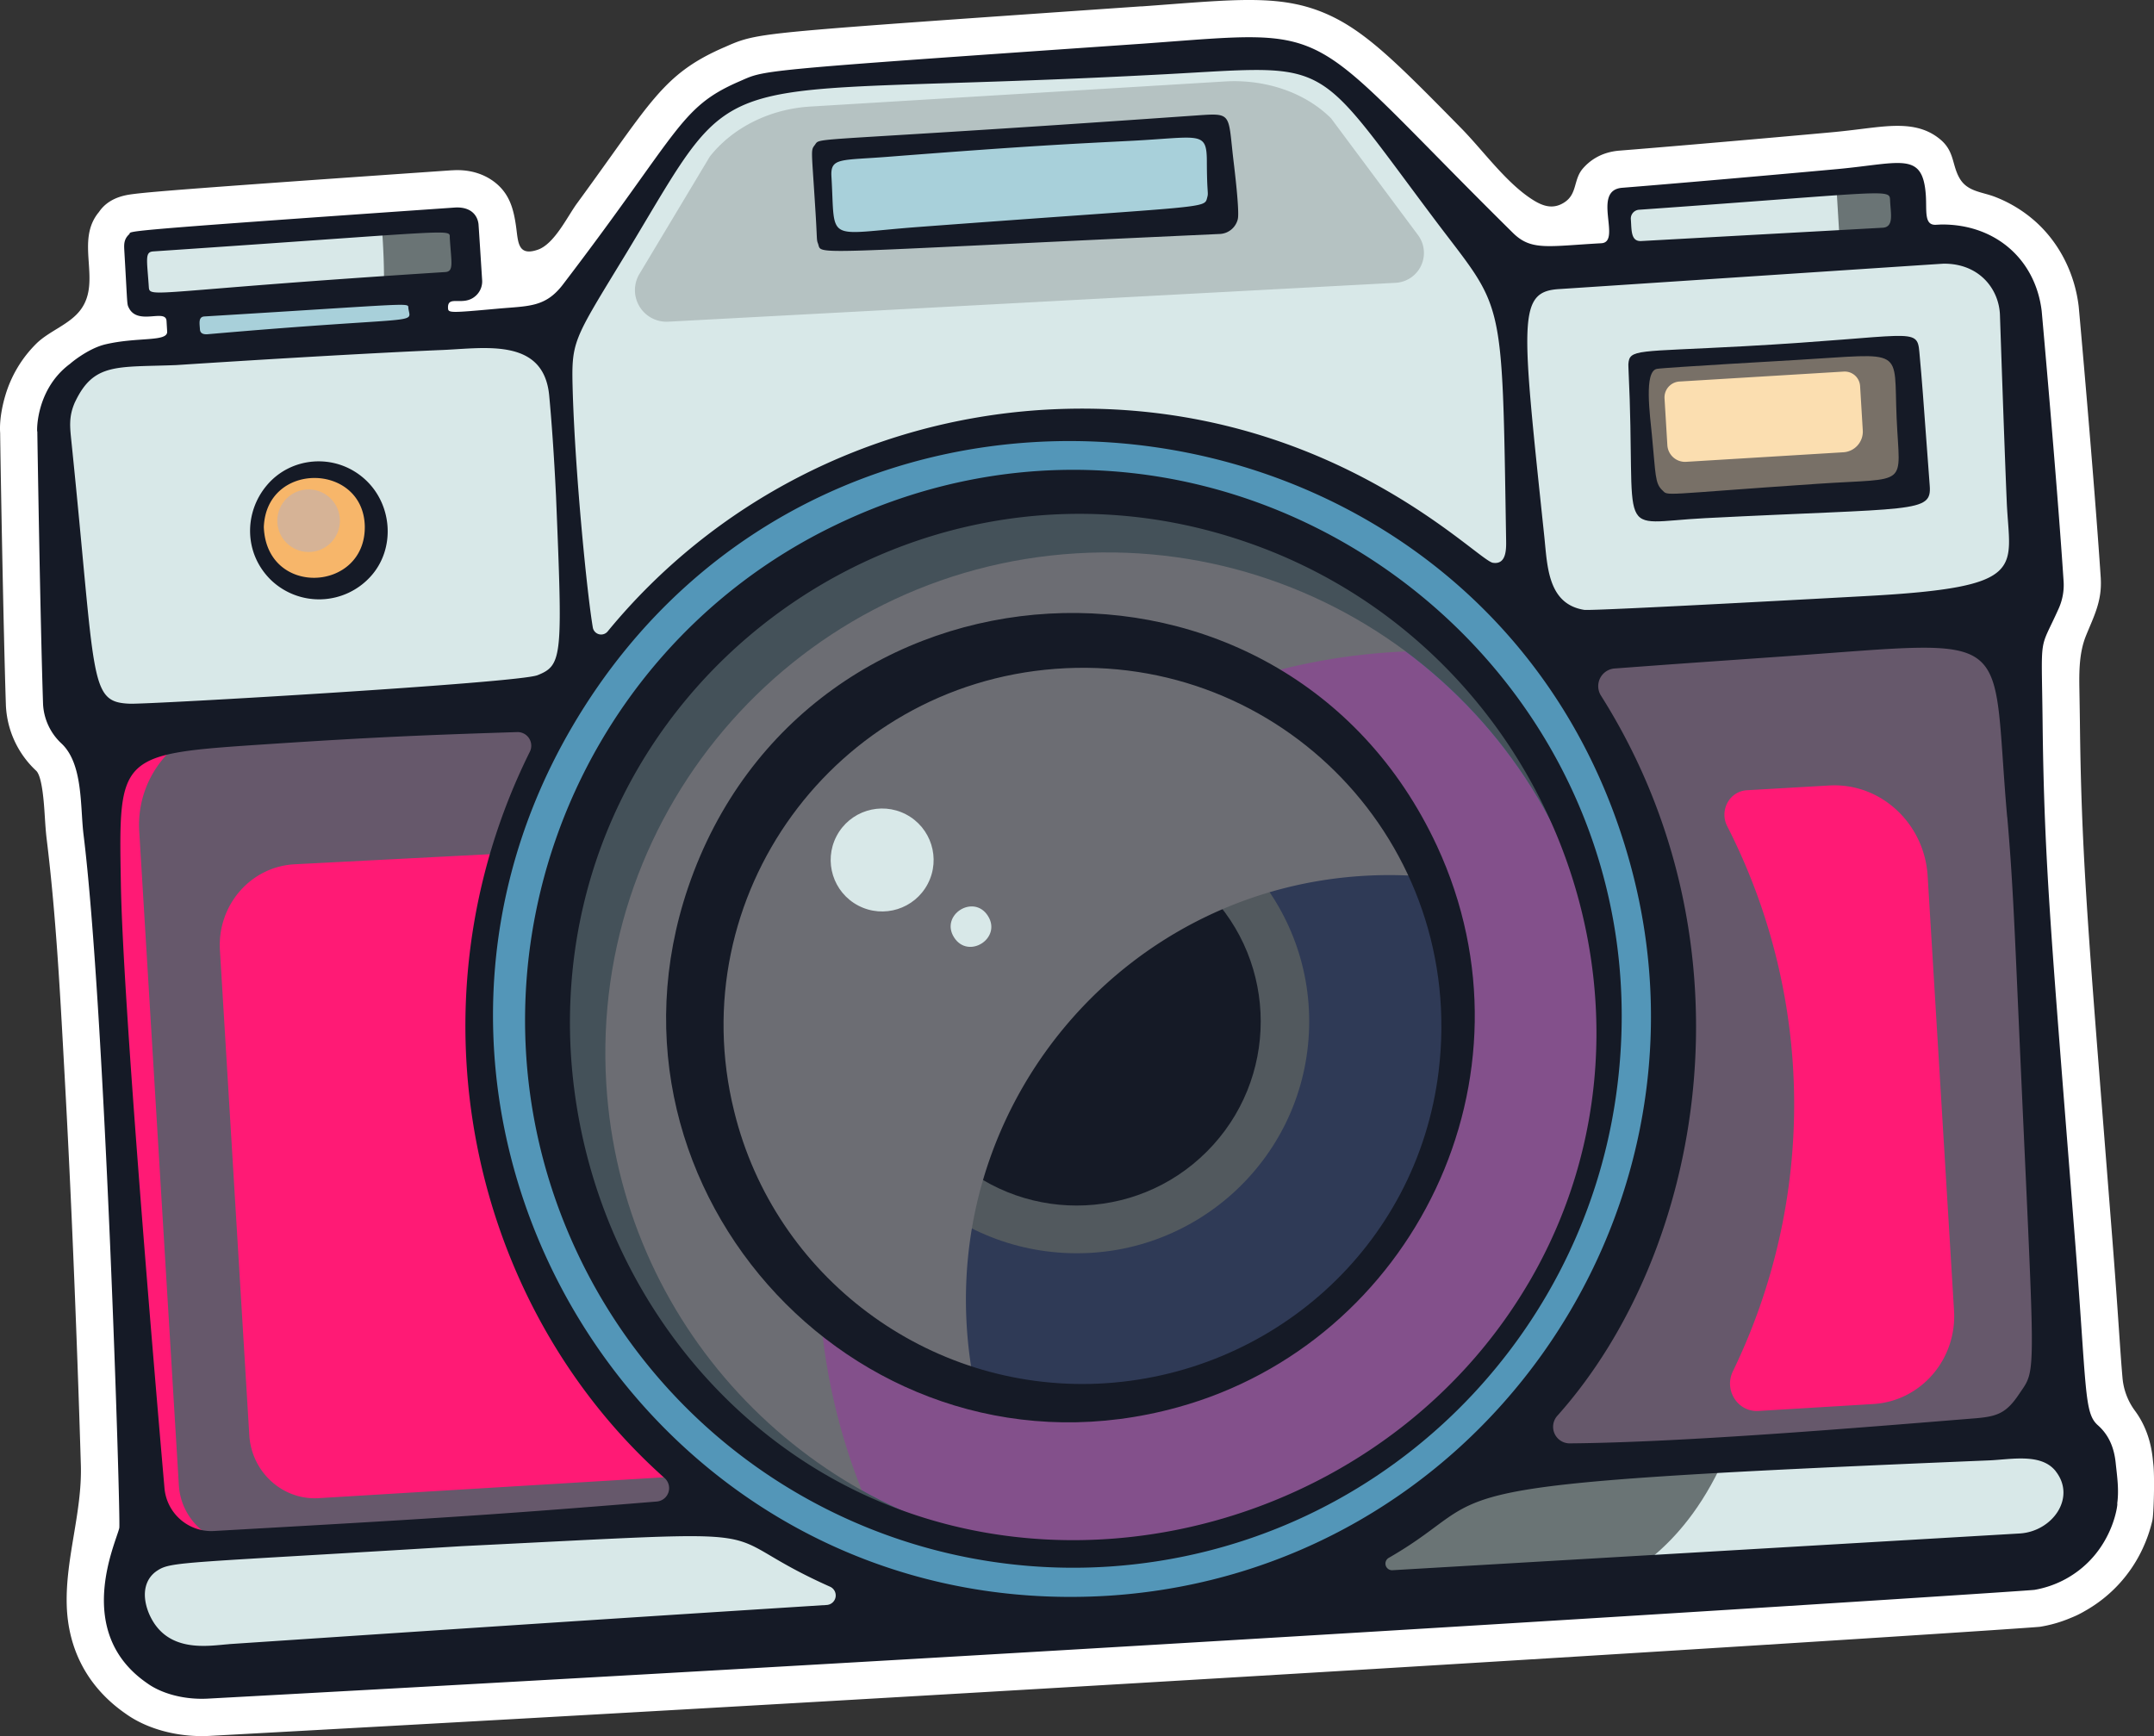<svg xmlns="http://www.w3.org/2000/svg" viewBox="0 0 1352.49 1090.14"><rect x="0" y="0" width="1352.49" height="1090.14" fill="#333333" stroke="none"/><defs><style>.cls-1{isolation:isolate;}.cls-2{fill:#fff;}.cls-14,.cls-3{fill:#ff1a75;}.cls-4{fill:#66586b;}.cls-10,.cls-11,.cls-14,.cls-15,.cls-16,.cls-18,.cls-4,.cls-6,.cls-8{mix-blend-mode:hard-light;}.cls-5{fill:#d8e8e8;}.cls-6{fill:#6a7475;}.cls-7{fill:#f7b66a;}.cls-8{fill:#d6b396;}.cls-9{fill:#fbdeb0;}.cls-10{fill:#787067;}.cls-11{fill:#b5c2c2;}.cls-12{fill:#5396b8;}.cls-13{fill:#406d96;}.cls-14{opacity:0.35;}.cls-15{fill:#6c6d73;}.cls-16{fill:#445159;}.cls-17{fill:#2f3a56;}.cls-18{fill:#52595e;}.cls-19{fill:#151a26;}.cls-20{fill:#a8d0da;}</style></defs><g class="cls-1"><g id="Layer_2" data-name="Layer 2"><g id="Layer_1-2" data-name="Layer 1"><path class="cls-2" d="M1305.65,433c-.2-11.39-.16-23.15,4.1-33.73,5-12.35,10.06-21.59,9.33-35.67v-.33c-4.27-64.58-13.79-170.18-13.86-170.74-2.37-20.24-11.72-39.46-26.89-53.17a83,83,0,0,0-26-15.87c-7.94-3-16.88-3.21-21.71-11.22-5.16-8.58-3.17-17.16-12.42-24.8-13.27-11-29.72-8.92-48.76-6.57-5.19.64-11.08,1.37-17.58,2S1069,90.41,1016.67,94.6c-11.9,1-19,6.75-23,11.46-5.71,6.86-3.32,15.53-11.09,20.81-7,4.75-13.39,2.77-19.6-1.06-16.9-10.41-31.61-31.21-45.57-45.38C877.21,39.54,857,19,832.06,8.37c-26-11.09-51.78-9.14-98.66-5.59-5.15.39-10.59.81-16.29,1.22l-.77,0c-118.65,8.23-178.2,12.36-209.9,15.24-32.4,2.94-39,4.84-49.58,9.53l-2.41,1.05-.23.1c-31.82,13.91-42.36,28.67-70.52,68.1-7.09,9.92-14.18,19.82-21.38,29.65-6.19,8.47-14.24,25.57-24.68,29.15-12.66,4.33-12.26-5-13.6-14.53-1.52-10.89-4-20.3-13-27.55-5-4-13.74-8.61-26.79-7.82l-.45,0c-102.87,7.14-152.89,10.75-178.4,12.85-12.72,1.05-19.92,1.77-24.08,2.41-10.07,1.55-15.85,6-19.15,10.91-15.47,18.42,2,43.42-11.62,61.52-6.83,9.11-19.4,13.08-27.57,21a76,76,0,0,0-19.71,33C2.15,252.34-.55,262.63.1,271.89c.15,15.66,2.05,124.29,3.6,171a59.68,59.68,0,0,0,19,41.08c3.86,3.62,4.93,20.65,5.44,28.83.3,4.65.6,9.45,1.15,13.94C35.49,577.39,38,628.59,40.8,679.54,44,737.66,46.46,795.82,48.58,854q1.2,33,2.19,66.06c.84,29.49-9.59,58-8.88,87.33.69,28.68,13.5,52.45,37.07,68.75,13.59,9.76,33.36,15,53,13.88,275.15-15,531.68-30,732.27-42.11,249.8-15.12,412.82-25.81,416.81-26.41a82.74,82.74,0,0,0,19.41-5.65,60.18,60.18,0,0,0,8.72-4.28,86.78,86.78,0,0,0,36.42-39.64,89.69,89.69,0,0,0,5.84-17c1-4.19,1.5-27.84.67-35.27-.13-1.17-.26-2.37-.38-3.58-1.22-11.7-5-21.81-11.16-30.17a40.65,40.65,0,0,1-7.84-20.62c-.71-8-1.43-18.43-2.23-30.15-1-14.57-2.25-32.7-4.07-55.92-1.92-24.57-3.67-46.76-5.27-67-10.73-135.86-14.34-181.63-15.19-259.27C1305.85,445.06,1305.74,438.48,1305.65,433Zm-8.47,558.48Z"/><rect class="cls-3" x="74.66" y="421.89" width="1206.47" height="515.71" transform="translate(-39.84 42.21) rotate(-3.46)"/><path class="cls-4" d="M87.42,521.87,112.3,932.64a39.61,39.61,0,0,0,41.93,37.14L1295.6,900.67l-31.17-514.76L148,453.51A64.58,64.58,0,0,0,87.42,521.87Zm69.11,379.28L138.09,596.66c-1.71-28.32,19.41-52.56,47-53.95L431.56,530a383.4,383.4,0,0,0,43.19,394.16L200.08,940.75C177.44,942.12,157.94,924.39,156.53,901.15Zm1019.76-19.51L1104.08,886c-12.91.78-21.79-13.08-16-24.93a384.14,384.14,0,0,0-3.55-342.23c-5.13-10,1.46-22.06,12.45-22.62l52-3c32.09-1.63,59.39,23.95,61.39,56.86L1226.93,823C1228.79,853.56,1206.12,879.83,1176.29,881.64Z"/><path class="cls-5" d="M1269.49,981,127.85,1050.14a46.8,46.8,0,0,1-49.54-43.88l-.79-13.08a18.72,18.72,0,0,1,17.55-19.82l1197.69-72.52a18.73,18.73,0,0,1,19.82,17.56l.79,13.08A46.81,46.81,0,0,1,1269.49,981Z"/><path class="cls-6" d="M1013.43,996.52c6.33-9.34,44.27-21.27,71.34-85.56L705,936.43c0,.37.08.74.1,1.11q.36,6,.71,12l.06.62,3.92,64.74Z"/><path class="cls-5" d="M1261.59,386.08,63.9,458.6A18.72,18.72,0,0,1,44.09,441L33.85,272a46.79,46.79,0,0,1,43.88-49.54l1141.64-69.13a46.8,46.8,0,0,1,49.54,43.89l10.24,169.09A18.73,18.73,0,0,1,1261.59,386.08Z"/><circle class="cls-7" cx="198.78" cy="332.28" r="37.44" transform="translate(-176.74 237.88) rotate(-45)"/><circle class="cls-8" cx="193.77" cy="326.96" r="19.65" transform="translate(-135.66 516.51) rotate(-89.26)"/><path class="cls-9" d="M1199.74,309.18l-163.49,9.9a2.79,2.79,0,0,1-3-2.63L1028,229.57a2.81,2.81,0,0,1,2.63-3l163.49-9.89a2.79,2.79,0,0,1,3,2.63l5.26,86.88A2.79,2.79,0,0,1,1199.74,309.18Z"/><path class="cls-10" d="M1194.14,216.7l-163.49,9.89a2.81,2.81,0,0,0-2.63,3l5.26,86.88a2.79,2.79,0,0,0,3,2.63l163.49-9.9a2.79,2.79,0,0,0,2.63-3l-5.26-86.88A2.79,2.79,0,0,0,1194.14,216.7ZM1157.49,284l-98.77,6a11.14,11.14,0,0,1-11.79-10.45l-1.78-29.41a10,10,0,0,1,9.35-10.56l103.2-6.25a9.69,9.69,0,0,1,10.25,9.08l1.69,27.9A13,13,0,0,1,1157.49,284Z"/><path class="cls-5" d="M782.79,33.44,496.66,50.77a89.83,89.83,0,0,0-69.07,39.46L349.59,206l15.14,234.43,597-36.14-14.19-234.5L856.12,64.28A89.85,89.85,0,0,0,782.79,33.44Z"/><path class="cls-11" d="M769,51.16,508.77,66.91c-25.38,1.54-48.69,13.15-63.08,31.41L401.5,172a19.83,19.83,0,0,0,18.07,30l456.71-24.41a18.79,18.79,0,0,0,14.07-30L835.77,74.3C819.29,57.91,794.36,49.62,769,51.16Z"/><rect class="cls-5" x="85.73" y="145.37" width="206.84" height="40.25" rx="2.81" transform="translate(-9.66 11.73) rotate(-3.46)"/><path class="cls-6" d="M288.36,139.33l-48.63,2.94c1.05,13.4,1.59,26.83,1.34,40.24l49.73-3a2.81,2.81,0,0,0,2.63-3L291.34,142A2.81,2.81,0,0,0,288.36,139.33Z"/><path class="cls-5" d="M1198.82,154.53l-180.31,10.91-2.27-37.37a2.82,2.82,0,0,1,2.64-3l174.7-10.58a2.81,2.81,0,0,1,3,2.64Z"/><path class="cls-6" d="M1193.58,114.52,1153.06,117l2.64,43.66,43.12-6.11-2.27-37.37A2.81,2.81,0,0,0,1193.58,114.52Z"/><circle class="cls-12" cx="676.01" cy="641.42" r="374.85" transform="translate(-255.55 665.88) rotate(-45)"/><circle class="cls-13" cx="676.01" cy="641.42" r="332.16" transform="translate(-255.55 665.88) rotate(-45)"/><path class="cls-14" d="M1008,630.37C1014,809.6,876.18,962.06,696.09,973a335.55,335.55,0,0,1-47.93-.52c-144-21.4-258.35-141-267.49-292.05C370.17,507,502.3,358,675.8,347.47,845.28,337.21,991.52,463,1008,630.37Z"/><path class="cls-15" d="M913.34,409q-18.84-.72-38.05.44C663.22,422.31,501.72,604.63,514.56,816.69A384.05,384.05,0,0,0,545.74,947c-112-47.83-193.42-155.71-201.28-285.54C333.38,478.38,472.83,321,655.94,309.87A331.33,331.33,0,0,1,913.34,409Z"/><path class="cls-16" d="M1007.56,621.34q.29,4.53.42,9C991.52,463,845.28,337.21,675.8,347.47,502.3,358,370.17,507,380.67,680.4c9.14,151,123.48,270.65,267.49,292.05-161.9-13.42-293.59-144.06-303.7-311C333.38,478.38,472.83,321,655.94,309.87S996.48,438.23,1007.56,621.34Z"/><circle class="cls-17" cx="676.01" cy="641.42" r="239.49"/><ellipse class="cls-18" cx="676.01" cy="641.42" rx="145.54" ry="146.01" transform="translate(1.12 1284.01) rotate(-87.09)"/><circle class="cls-19" cx="676.01" cy="641.42" r="115.59" transform="translate(-255.55 665.88) rotate(-45)"/><rect class="cls-20" x="516.88" y="86.1" width="249.9" height="58.96" rx="2.81" transform="translate(-5.81 39) rotate(-3.46)"/><rect class="cls-20" x="115.93" y="185.58" width="149.75" height="29.95" transform="translate(-11.77 11.9) rotate(-3.46)"/><path class="cls-15" d="M897.75,550.73A265.54,265.54,0,0,0,856,550c-146.41,8.86-257.89,135.34-249,282.49a270.36,270.36,0,0,0,5.4,39.91C516.4,846,443.32,760.88,437,655.89c-8-132,92.55-245.53,224.58-253.53C766.63,396,860,458.41,897.75,550.73Z"/><path class="cls-19" d="M170.33,364.4a43.64,43.64,0,0,0,62.2-2.21c16.33-17.73,14-46.89-4.87-62.51-18.3-15.2-45.18-12.65-60.06,5C153.15,321.73,153,347.67,170.33,364.4ZM165.65,331c1.6-41.57,62.49-40.52,63.4-.58C229.72,371.75,167.42,375.26,165.65,331Z"/><path class="cls-19" d="M1211.67,305c-4.85-65-4.44-61-6.51-84-1.47-16.17-4.4-9.37-110-3.59-67.69,3.7-72.12,1.52-72.72,11.41,0,.62.08,2.81.08,2.72,5.24,109.77-10,96.81,48.17,93.83C1202.45,318.67,1213,322.42,1211.67,305Zm-168,2.78c-4.55-4.47-4-9.31-6.43-34.41-1.22-12.9-5.09-40.05,3.06-41.73,4.09-.83,87.69-5.6,87.83-5.61,69-4,60.78-8.5,62.76,36.53,1.94,44.08,8.74,37.28-49.83,41.25C1041.34,310.57,1047.73,311.73,1043.7,307.77Z"/><path class="cls-19" d="M1295.71,364.77c-4.27-64.64-13.73-169.39-13.74-169.49-3.89-32.3-29-54.64-63.16-54.3l-3.27.17c-7.55.42-5.67-8.87-6.31-18.42C1207.35,95,1194,102.38,1154,106.14c-6.51.61-82.84,7.56-135.46,11.78-19.45,1.56,0,34.1-13.06,34.82-33.72,1.86-44,4.89-55.52-6.5C815.35,13.35,842.68,18.31,718.73,27.34c-252,17.49-237.2,16.45-255.13,24.06-37.09,16.23-36.83,31.27-110.13,127.24-11.08,14.51-21.53,13.43-41.15,15.21-29.29,2.67-30.81,2.7-31-.19-.55-9,9.65-.7,17.5-8a12.15,12.15,0,0,0,3.89-10.07c-2.27-35.83-2.27-34.9-2.25-34.81-.68-5.94-5.16-11.13-15.09-10.44C63.91,145.73,83.43,145,81.1,147.12c-3.76,3.44-3.17,7.25-3,11,2,34.09,1.54,32.6,2.75,35.08,5.57,11.48,23.23.4,23.71,8.31l.4,6.67c.4,6.67-18.39,3.26-38.76,8.05-11.37,2.68-22.78,12.64-22,12.07-23.36,17.08-20.87,46.64-20.77,42.3,0,2.06,1.85,118.9,3.6,171.5a36.27,36.27,0,0,0,11.6,24.8c13.62,12.77,11.69,39.74,13.8,57C66,633.38,75.86,954.89,74.9,959.47,73,968.36,45.65,1024.84,92.46,1057c8.08,5.87,22,10.51,38.21,9.63,631.61-34.33,1141.52-67.49,1146.83-68.3a63.54,63.54,0,0,0,19.68-6.9c31.87-17.57,33-52.48,32.13-46.63,1.33-9.15.07-17.14-.89-26.3s-4.1-17.26-11.15-23.51c-8.72-7.73-6.92-21-14.19-113.94-14.95-191-19.55-237.8-20.54-327.8-.63-57.44-2.48-43,10.19-71.32A36,36,0,0,0,1295.71,364.77ZM697.84,1001.9c-292.78,19.6-483.73-297.53-338.62-545.47C522.77,177,945.8,235.89,1025.49,549.61,1080.37,765.44,926.57,986.08,697.84,1001.9ZM134.35,961.38a29.49,29.49,0,0,1-31.07-26.87c-6.35-72.78-26.22-306.58-27.39-379.77-1.45-81.16-1.8-81.2,91-87.38,67.3-4.48,101.89-5.87,157.87-7.65a8.55,8.55,0,0,1,7.91,12.37c-79,159.09-37.78,347.13,84.63,456.05a8.45,8.45,0,0,1-4.92,14.74C305.68,951.65,264.36,954,134.35,961.38Zm1126-448.32c3.2,36.31,4.44,65.69,7.1,125.88,10.25,232,11.82,219.28.42,236.32-8.09,12.1-13.65,14.22-27.81,15.37-71.37,5.78-183.16,15.13-254.29,15.72A10.39,10.39,0,0,1,977.87,889c92-103,126.21-295.77,27.39-452.17a11.12,11.12,0,0,1,8.55-17.06c45.89-3.38,22.3-1.69,107.22-7.66C1268.86,401.75,1249.79,394,1260.3,513.06Zm-40.08-347.48c22.75-.23,35.2,16.27,35.51,32.8,0,.1,2.78,82.48,4.26,117,1.85,42,14.24,53.34-88,58.89-.11,0-172.2,9.52-177.34,8.69-23-3.7-23.1-27.72-25.05-46.2-14.44-137.2-17-153.91,10-155.28C985.06,181.16,1206,166.48,1220.22,165.58Zm-191.11-33.87c160.62-11.36,157.26-13.57,157.64-5.43.36,7.82,2.5,16.32-4.67,16.72l-151.61,8.36c-6.67.37-6-7-6.52-13.67A5.56,5.56,0,0,1,1029.11,131.71ZM393.39,158.8c75-124.13,42.05-96.86,326.55-111.58,118.74-5.72,100.8-16.07,180.42,90,44.29,59,42.78,44.12,45.31,201,.1,5.76.6,16.55-8.28,15.18-10.49-1.6-108.92-107.51-284.63-95.91C545.07,264.8,447.63,316,381.55,396.5a5.3,5.3,0,0,1-9.34-2.6c-3.54-20.81-10.84-94-12.55-146.51C358.71,213.61,358.73,215.8,393.39,158.8ZM125.55,206.87c-.23-3.77-1.14-7.92,2.81-8.16,135.27-8.19,127.54-8.88,128.07-5.07,1.48,10.52,10.36,4.33-126.26,16.25C127.16,210.07,125.68,209,125.55,206.87Zm156.59-64.28h0Zm.28,6.87c1,15.7,2.63,21-2.8,21.37C95.4,182.55,93.94,187.68,93.44,180.17c-1.13-17.07-2.62-21.93,2.7-22.29C291.15,144.72,282.05,143.49,282.42,149.46Zm-235.3,103c11.75-24.85,26.21-21.75,63.5-23.21,117.68-7.63,168.2-9.49,164.8-9.39,27.14-.82,65.89-8.93,69.42,28.52,1.48,15.77,3,36.66,4.27,62.86,4.14,101.06,4.27,106.43-11.62,112.75-12.25,4.86-243.6,18.37-256,17.9-26-1-21.06-13.51-36.64-164.55C43.93,268.26,43,261.66,47.12,252.41Zm96.59,780c-12.56.84-39.8,6.44-50.51-20.09-4.73-12.38-1.53-21.46,5.47-26.06,9-5.9,14.56-4.57,191.44-15.42C508.55,960.18,439.7,960,521.3,996.41a6,6,0,0,1-2.08,11.41C357.34,1018.09,257.84,1024.81,143.71,1032.42Zm1147.1-108.54c12.92,16.52-2,37.62-22.44,39L874.31,986a4.16,4.16,0,0,1-2.31-7.76c74-42.57,1.43-45.64,376.68-61.19C1262.7,916.5,1281.69,912.24,1290.81,923.88Z"/><path class="cls-19" d="M1014.74,687.72C1053.05,416.51,772.29,210,524.29,329.87c-170.14,82-244.5,289.63-158.92,462.82a344,344,0,0,0,331.36,191C862.7,972.47,992.52,845.65,1014.74,687.72Zm-55,117.95C880.56,940.44,711.17,999.7,569,949.35c-118.25-41.7-202.77-155.66-210.61-288.7-12.68-228,209.2-392.6,421.75-321.09C973.14,404.26,1061.51,632.6,959.76,805.67Z"/><path class="cls-19" d="M902.28,531.23c-96.62-207.74-396.68-190-470.2,26C366.79,749,543,938.1,739.62,883.66,887,842.94,969.58,676.38,902.28,531.23Zm1.06,141.28C889.86,783.39,797.86,863.84,689.78,868.84,582.41,873.68,486.46,801.6,461,697.92,427.44,562.52,524.11,430.44,662.61,420,804.26,409.28,920.65,529.84,903.34,672.51Z"/><path class="cls-19" d="M513.56,152.77c3.08,7.76-14.12,6.32,252.53-5.86a12.16,12.16,0,0,0,11.12-9.3c1.19-5-2.16-32.18-2.77-37.29-3.63-31-.22-29.33-27.31-27.54C501.91,90,515.68,85.69,511.56,91.13c-2.62,3.39-1.94,2.61.34,39.56C513.18,150.22,512.62,150.39,513.56,152.77ZM709.71,88.46c43.78-2.23,48-6.56,48.07,12.87.05,20.62,1.13,19.37.27,22.51-2,7.44,3.46,4.86-181.25,18.68-59.41,4.45-52.23,10.63-54.74-31.64-.72-12,5.57-10.09,35.36-12.41C647.1,91.49,672.43,90.37,709.71,88.46Z"/><circle class="cls-5" cx="553.88" cy="539.96" r="32.32" transform="translate(-180.93 781.61) rotate(-62.47)"/><path class="cls-5" d="M620.34,575.17c8.88,14.08-12.41,27.53-21.31,13.43S611.45,561.06,620.34,575.17Z"/></g></g></g></svg>